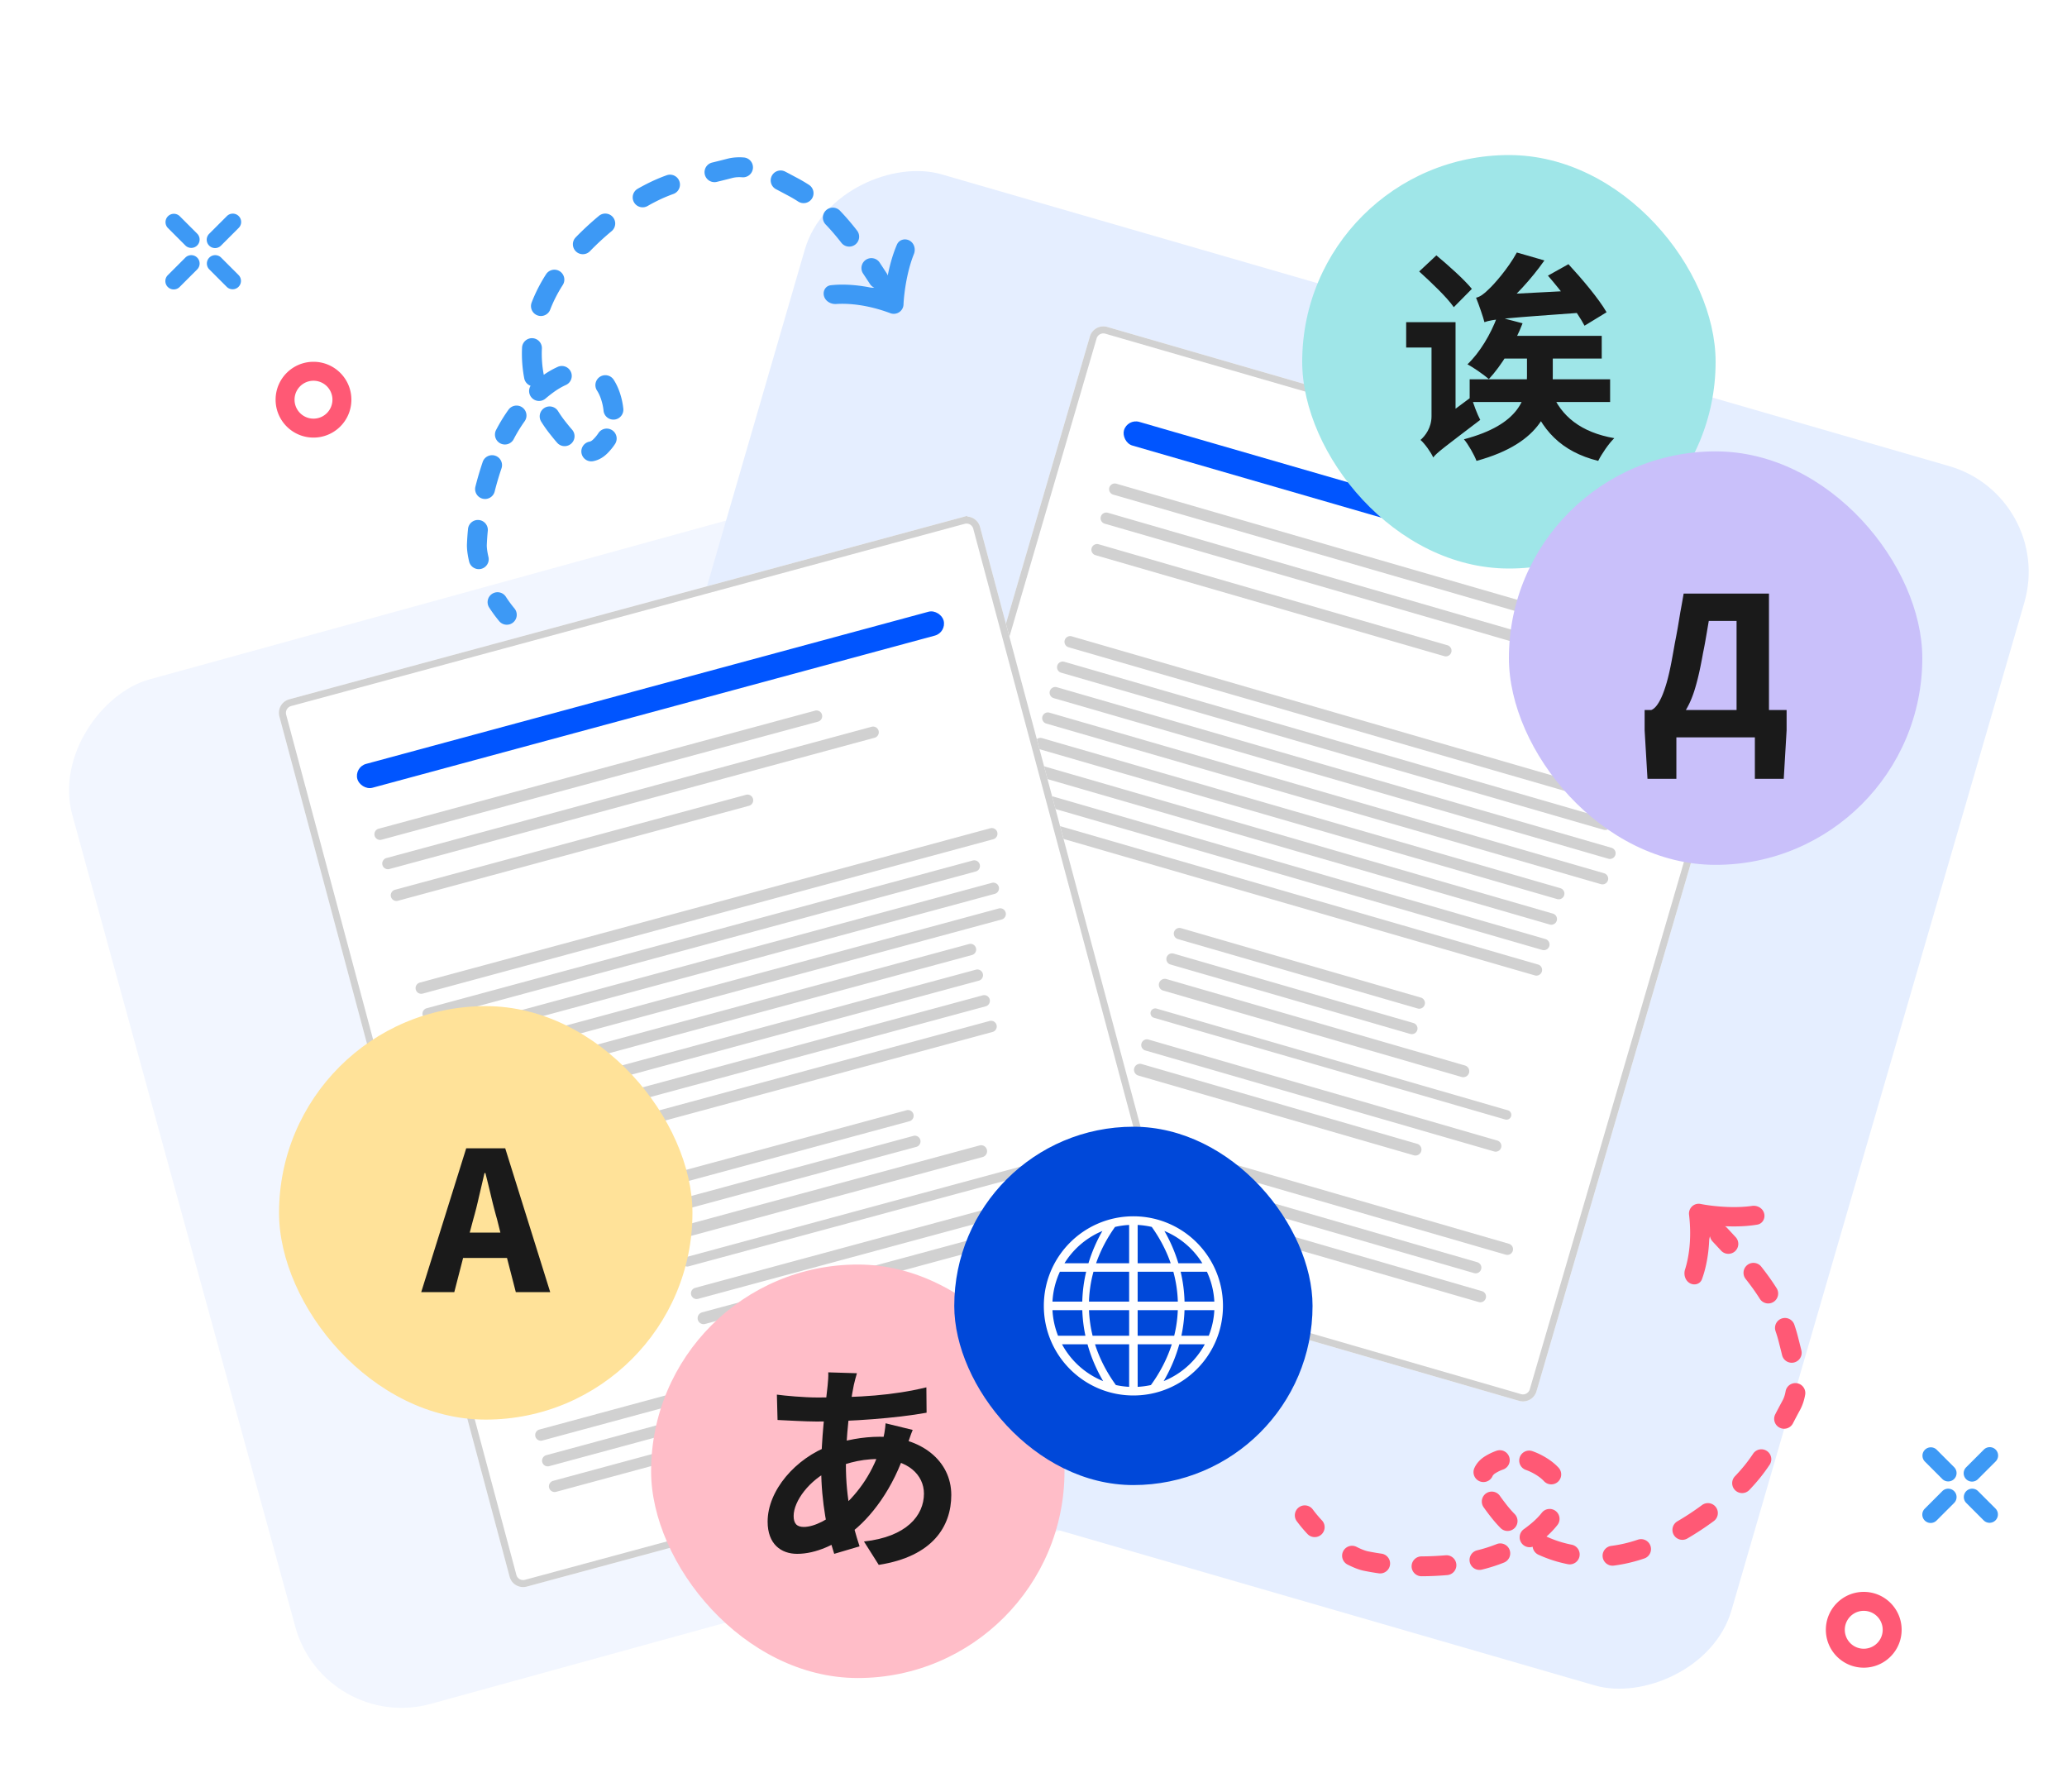<svg width="600" height="520" fill="none" xmlns="http://www.w3.org/2000/svg"><g clip-path="url(#a)"><rect width="308.335" height="306.934" rx="32" transform="rotate(74.638 72.769 264.388) skewX(.037)" fill="#F2F6FF"/><rect width="368.518" height="368.518" rx="32" transform="rotate(-73.794 333.302 104.738) skewX(.059)" fill="#E5EEFF"/><g filter="url(#b)"><path d="M316.362 97.666a4.083 4.083 0 0 1 5.052-2.775l194.218 56.224a4.058 4.058 0 0 1 2.769 5.039l-72.393 247.631a4.083 4.083 0 0 1-5.053 2.775l-194.218-56.224a4.057 4.057 0 0 1-2.768-5.039l72.393-247.63Z" fill="#fff"/><path d="m321.129 95.868 194.218 56.224a3.043 3.043 0 0 1 2.076 3.779L445.03 403.502a3.062 3.062 0 0 1-3.789 2.081L247.023 349.36a3.043 3.043 0 0 1-2.076-3.78l72.392-247.63a3.063 3.063 0 0 1 3.79-2.082Z" stroke="#D1D1D1" stroke-width="2.035"/></g><path d="M322.012 141.506a1.653 1.653 0 0 1 2.044-1.124l125.847 36.431a1.643 1.643 0 0 1 1.12 2.04 1.653 1.653 0 0 1-2.045 1.124l-125.847-36.431a1.643 1.643 0 0 1-1.119-2.04ZM336.454 285.334a1.741 1.741 0 0 1 2.154-1.184l86.633 25.079a1.73 1.73 0 0 1 1.179 2.148 1.74 1.74 0 0 1-2.153 1.184l-86.634-25.079a1.73 1.73 0 0 1-1.179-2.148ZM319.546 149.943a1.652 1.652 0 0 1 2.044-1.124l139.908 40.501a1.642 1.642 0 0 1 1.119 2.041 1.652 1.652 0 0 1-2.044 1.124l-139.908-40.502a1.641 1.641 0 0 1-1.119-2.04ZM334.019 293.665a1.392 1.392 0 0 1 1.722-.947l101.961 29.516c.736.213 1.158.983.943 1.719a1.392 1.392 0 0 1-1.722.947l-101.961-29.516a1.384 1.384 0 0 1-.943-1.719ZM316.873 159.084a1.653 1.653 0 0 1 2.045-1.124l101.24 29.308a1.643 1.643 0 0 1 1.119 2.04 1.653 1.653 0 0 1-2.044 1.124l-101.24-29.308a1.643 1.643 0 0 1-1.12-2.04ZM331.34 302.828a1.655 1.655 0 0 1 2.045-1.125l101.24 29.308a1.643 1.643 0 0 1 1.119 2.04 1.654 1.654 0 0 1-2.044 1.125l-101.24-29.308a1.643 1.643 0 0 1-1.12-2.04ZM309.062 185.805a1.652 1.652 0 0 1 2.044-1.124l164.515 47.625a1.641 1.641 0 0 1 1.119 2.04 1.652 1.652 0 0 1-2.044 1.124l-164.515-47.625a1.641 1.641 0 0 1-1.119-2.04ZM271.447 314.472a1.654 1.654 0 0 1 2.045-1.125l164.514 47.625a1.644 1.644 0 0 1 1.12 2.041 1.654 1.654 0 0 1-2.045 1.124l-164.514-47.625a1.643 1.643 0 0 1-1.12-2.04ZM306.903 193.189a1.652 1.652 0 0 1 2.044-1.124l157.485 45.59a1.642 1.642 0 0 1 1.119 2.04 1.653 1.653 0 0 1-2.044 1.124l-157.485-45.59a1.643 1.643 0 0 1-1.119-2.04ZM269.289 321.855a1.652 1.652 0 0 1 2.044-1.124l157.484 45.59a1.643 1.643 0 0 1 1.12 2.04 1.653 1.653 0 0 1-2.045 1.124l-157.484-45.59a1.64 1.64 0 0 1-1.119-2.04ZM304.744 200.573a1.653 1.653 0 0 1 2.045-1.124l160.999 46.607a1.643 1.643 0 0 1 1.12 2.04 1.653 1.653 0 0 1-2.045 1.124l-160.999-46.607a1.643 1.643 0 0 1-1.12-2.04ZM267.13 329.239a1.652 1.652 0 0 1 2.044-1.124l161 46.607a1.642 1.642 0 0 1 1.119 2.041 1.652 1.652 0 0 1-2.044 1.124l-161-46.608a1.643 1.643 0 0 1-1.119-2.04ZM302.586 207.955a1.653 1.653 0 0 1 2.045-1.124l160.999 46.608a1.642 1.642 0 0 1 1.12 2.04 1.654 1.654 0 0 1-2.045 1.124l-160.999-46.608a1.643 1.643 0 0 1-1.12-2.04ZM300.428 215.339a1.652 1.652 0 0 1 2.044-1.124l150.454 43.555a1.642 1.642 0 0 1 1.119 2.04 1.653 1.653 0 0 1-2.044 1.124l-150.454-43.555a1.641 1.641 0 0 1-1.119-2.04ZM298.269 222.722a1.655 1.655 0 0 1 2.045-1.125l150.454 43.555a1.643 1.643 0 0 1 1.119 2.04 1.652 1.652 0 0 1-2.044 1.124l-150.454-43.554a1.643 1.643 0 0 1-1.12-2.04ZM296.111 230.105a1.653 1.653 0 0 1 2.044-1.124l150.454 43.555a1.641 1.641 0 0 1 1.119 2.04 1.652 1.652 0 0 1-2.044 1.124L297.23 232.146a1.643 1.643 0 0 1-1.119-2.041ZM293.952 237.489a1.654 1.654 0 0 1 2.045-1.124L446.45 279.92a1.643 1.643 0 0 1 1.12 2.04 1.653 1.653 0 0 1-2.045 1.124l-150.453-43.555a1.643 1.643 0 0 1-1.12-2.04ZM340.792 270.497a1.652 1.652 0 0 1 2.044-1.124l69.603 20.149a1.643 1.643 0 0 1 1.119 2.04 1.654 1.654 0 0 1-2.044 1.125l-69.603-20.15a1.64 1.64 0 0 1-1.119-2.04ZM329.245 309.995a1.741 1.741 0 0 1 2.153-1.184l79.969 23.15a1.73 1.73 0 0 1 1.179 2.149 1.741 1.741 0 0 1-2.153 1.184l-79.969-23.15a1.73 1.73 0 0 1-1.179-2.149ZM338.633 277.88a1.653 1.653 0 0 1 2.045-1.124l69.602 20.149a1.643 1.643 0 0 1 1.12 2.04 1.653 1.653 0 0 1-2.045 1.124l-69.602-20.149a1.643 1.643 0 0 1-1.12-2.04Z" fill="#D1D1D1"/><rect width="175.994" height="7.154" rx="3.577" transform="rotate(16.145 -264.496 1214.443) skewX(-.151)" fill="#05F"/><g filter="url(#c)"><path d="M81.101 207.944a4.083 4.083 0 0 1 2.878-4.995l195.518-52.886a4.058 4.058 0 0 1 4.983 2.869l66.824 249.653a4.082 4.082 0 0 1-2.877 4.995l-195.518 52.887a4.059 4.059 0 0 1-4.983-2.87L81.101 207.944Z" fill="#fff"/><path d="m84.242 203.932 195.518-52.886a3.043 3.043 0 0 1 3.737 2.152l66.825 249.653a3.062 3.062 0 0 1-2.158 3.746l-195.518 52.886a3.043 3.043 0 0 1-3.737-2.152L82.084 207.678a3.063 3.063 0 0 1 2.158-3.746Z" stroke="#D1D1D1" stroke-width="2.035"/></g><path d="M108.739 242.541a1.655 1.655 0 0 1 1.166-2.025l126.681-34.267a1.645 1.645 0 0 1 2.019 1.165 1.655 1.655 0 0 1-1.165 2.025l-126.681 34.267a1.647 1.647 0 0 1-2.02-1.165ZM195.909 358.155a1.743 1.743 0 0 1 1.227-2.133l87.207-23.589a1.732 1.732 0 0 1 2.127 1.226 1.745 1.745 0 0 1-1.227 2.134l-87.208 23.589a1.733 1.733 0 0 1-2.126-1.227ZM111.016 251.047a1.656 1.656 0 0 1 1.166-2.026l140.835-38.095a1.646 1.646 0 0 1 2.019 1.164 1.656 1.656 0 0 1-1.165 2.026l-140.836 38.095a1.645 1.645 0 0 1-2.019-1.164ZM198.157 366.554a1.394 1.394 0 0 1 .982-1.706l102.636-27.763c.741-.2 1.503.239 1.701.981a1.394 1.394 0 0 1-.981 1.707l-102.637 27.762a1.384 1.384 0 0 1-1.701-.981ZM113.483 260.262a1.656 1.656 0 0 1 1.165-2.026l101.911-27.566a1.644 1.644 0 0 1 2.019 1.165 1.655 1.655 0 0 1-1.165 2.025l-101.911 27.566a1.645 1.645 0 0 1-2.019-1.164ZM200.629 375.791a1.655 1.655 0 0 1 1.166-2.025L303.706 346.2a1.645 1.645 0 0 1 2.019 1.164 1.656 1.656 0 0 1-1.166 2.026l-101.911 27.566a1.646 1.646 0 0 1-2.019-1.165ZM120.693 287.2a1.656 1.656 0 0 1 1.166-2.026l165.605-44.795a1.645 1.645 0 0 1 2.019 1.164 1.656 1.656 0 0 1-1.165 2.026l-165.605 44.795a1.645 1.645 0 0 1-2.02-1.164ZM155.413 416.91a1.656 1.656 0 0 1 1.165-2.026l165.606-44.795a1.645 1.645 0 0 1 2.019 1.165 1.655 1.655 0 0 1-1.165 2.025l-165.606 44.795a1.645 1.645 0 0 1-2.019-1.164ZM122.686 294.643a1.655 1.655 0 0 1 1.165-2.025l158.528-42.881a1.646 1.646 0 0 1 2.02 1.164 1.656 1.656 0 0 1-1.166 2.026l-158.528 42.881a1.645 1.645 0 0 1-2.019-1.165ZM157.405 424.354a1.656 1.656 0 0 1 1.166-2.026l158.528-42.881a1.645 1.645 0 0 1 2.019 1.165 1.655 1.655 0 0 1-1.165 2.025l-158.528 42.881a1.645 1.645 0 0 1-2.02-1.164ZM124.678 302.087a1.656 1.656 0 0 1 1.166-2.026l162.066-43.837a1.645 1.645 0 0 1 2.02 1.164 1.656 1.656 0 0 1-1.166 2.026l-162.067 43.837a1.645 1.645 0 0 1-2.019-1.164ZM159.398 431.797a1.655 1.655 0 0 1 1.165-2.025l162.067-43.838a1.644 1.644 0 0 1 2.019 1.164 1.656 1.656 0 0 1-1.165 2.026l-162.067 43.838a1.645 1.645 0 0 1-2.019-1.165ZM126.67 309.53a1.656 1.656 0 0 1 1.166-2.026l162.066-43.838a1.646 1.646 0 0 1 2.02 1.164 1.656 1.656 0 0 1-1.166 2.026L128.69 310.694a1.645 1.645 0 0 1-2.02-1.164ZM128.663 316.973a1.655 1.655 0 0 1 1.165-2.025l151.451-40.967a1.646 1.646 0 0 1 2.02 1.165 1.655 1.655 0 0 1-1.166 2.025l-151.451 40.967a1.646 1.646 0 0 1-2.019-1.165ZM130.655 324.416a1.656 1.656 0 0 1 1.165-2.026l151.451-40.966a1.645 1.645 0 0 1 2.02 1.164 1.656 1.656 0 0 1-1.166 2.026L132.674 325.58a1.645 1.645 0 0 1-2.019-1.164ZM132.647 331.86a1.656 1.656 0 0 1 1.166-2.026l151.451-40.966a1.645 1.645 0 0 1 2.019 1.164 1.654 1.654 0 0 1-1.165 2.025l-151.451 40.967a1.646 1.646 0 0 1-2.02-1.164ZM134.64 339.303a1.654 1.654 0 0 1 1.165-2.025l151.451-40.967a1.646 1.646 0 0 1 2.02 1.165 1.656 1.656 0 0 1-1.166 2.025l-151.451 40.966a1.645 1.645 0 0 1-2.019-1.164ZM191.905 343.199a1.656 1.656 0 0 1 1.166-2.026l70.063-18.952a1.646 1.646 0 0 1 2.02 1.165 1.655 1.655 0 0 1-1.166 2.025l-70.064 18.952a1.645 1.645 0 0 1-2.019-1.164ZM202.563 383.017a1.744 1.744 0 0 1 1.228-2.134l80.499-21.774a1.733 1.733 0 0 1 2.127 1.226 1.745 1.745 0 0 1-1.228 2.134l-80.499 21.774a1.733 1.733 0 0 1-2.127-1.226ZM193.897 350.641a1.656 1.656 0 0 1 1.166-2.026l70.063-18.951a1.645 1.645 0 0 1 2.02 1.164 1.656 1.656 0 0 1-1.166 2.026l-70.063 18.951a1.645 1.645 0 0 1-2.02-1.164Z" fill="#D1D1D1"/><rect width="176.289" height="7.166" rx="3.583" transform="rotate(-15.136 889.267 -275.569) skewX(-.151)" fill="#05F"/><path fill-rule="evenodd" clip-rule="evenodd" d="M206.765 47.167a2.883 2.883 0 1 0 1.361 5.602 232.37 232.37 0 0 0 4.39-1.101c.884-.233 1.849-.304 2.901-.222a2.883 2.883 0 1 0 .446-5.748c-1.577-.123-3.203-.03-4.817.395-1.404.37-2.83.721-4.281 1.074Zm-11.252 9.107a2.883 2.883 0 0 0-1.96-5.422 50.462 50.462 0 0 0-4.381 1.81 59.369 59.369 0 0 0-4.109 2.147 2.883 2.883 0 0 0 2.861 5.005 53.623 53.623 0 0 1 3.709-1.939 44.504 44.504 0 0 1 3.88-1.601Zm-18.012 10.842a2.883 2.883 0 1 0-3.688-4.431 86.393 86.393 0 0 0-6.702 6.201 2.882 2.882 0 1 0 4.137 4.016 80.364 80.364 0 0 1 6.253-5.786Zm50.42-17.316a2.882 2.882 0 1 0-2.646 5.121c.766.397 1.489.783 2.202 1.163l.001.001c.405.216.806.43 1.211.644a39.578 39.578 0 0 1 2.968 1.738 2.883 2.883 0 1 0 3.126-4.844 45.096 45.096 0 0 0-3.402-1.992c-.356-.188-.736-.39-1.13-.601-.74-.395-1.534-.819-2.33-1.23ZM163.33 82.754a2.883 2.883 0 1 0-4.861-3.099 47.54 47.54 0 0 0-2.333 4.074 44.326 44.326 0 0 0-1.809 4.062 2.882 2.882 0 1 0 5.378 2.078 38.525 38.525 0 0 1 1.574-3.535 42.11 42.11 0 0 1 2.051-3.58Zm80.458-21.638a2.883 2.883 0 0 0-4.152 4c1.62 1.682 3.145 3.478 4.613 5.366a2.883 2.883 0 0 0 4.551-3.54c-1.566-2.013-3.223-3.97-5.012-5.826Zm-86.489 39.996a2.883 2.883 0 0 0-5.759-.265 38.152 38.152 0 0 0 .633 8.954 2.883 2.883 0 0 0 1.846 2.166 2.884 2.884 0 0 0 4.319 3.716 38.326 38.326 0 0 1 2.356-1.855c1.209-.879 2.409-1.58 3.563-2.095a2.882 2.882 0 0 0-2.347-5.266 25.151 25.151 0 0 0-4.063 2.312l-.012-.064a32.373 32.373 0 0 1-.536-7.603Zm98.017-24.946a2.883 2.883 0 0 0-4.808 3.181c.673 1.017 1.343 2.041 2.019 3.074.323.492.77.854 1.273 1.07-.411.04-.834.021-1.256-.062-4.709-.93-8.652-.957-11.404-.64-1.526.177-2.375 1.713-1.941 3.186.434 1.472 1.996 2.355 3.526 2.252 3.311-.223 8.905.117 15.72 2.671.846.318 1.797.21 2.554-.286a2.795 2.795 0 0 0 1.266-2.22c.07-1.706.372-4.706 1.056-7.974.478-2.287 1.125-4.611 1.961-6.678.584-1.445.099-3.168-1.267-3.918-1.343-.736-3.037-.258-3.646 1.147-1.174 2.706-1.992 5.662-2.555 8.354-.044.214-.088.426-.13.638a2.875 2.875 0 0 0-.333-.697c-.675-1.031-1.353-2.067-2.035-3.098Zm-77.185 34.037a2.882 2.882 0 1 0-4.834 3.142c.562.865 1.076 2.014 1.473 3.517.216.821.36 1.616.431 2.381a2.884 2.884 0 0 0 5.741-.537 20.526 20.526 0 0 0-.598-3.314c-.523-1.982-1.258-3.72-2.213-5.189Zm-25.849 12.071a2.882 2.882 0 1 0-4.682-3.364 47.913 47.913 0 0 0-3.578 5.842 2.883 2.883 0 1 0 5.113 2.664 42.174 42.174 0 0 1 3.147-5.142Zm9.694-2.981a2.883 2.883 0 0 0-4.899 3.04 38.558 38.558 0 0 0 2.591 3.672l.077.097c.535.672 1.217 1.529 1.985 2.401a2.882 2.882 0 1 0 4.327-3.81c-.671-.761-1.274-1.519-1.82-2.205l-.059-.073a32.837 32.837 0 0 1-2.202-3.122Zm-16.402 16.624a2.882 2.882 0 1 0-5.46-1.85 94.834 94.834 0 0 0-1.01 3.164 86.505 86.505 0 0 0-1.102 4.004 2.882 2.882 0 1 0 5.593 1.397 82.038 82.038 0 0 1 1.029-3.739 90.98 90.98 0 0 1 .95-2.976Zm32.96-7.071a2.882 2.882 0 0 0-4.827-3.152 11.156 11.156 0 0 1-1.456 1.779c-.526.527-.908.662-1.133.703a2.882 2.882 0 0 0 1.035 5.672c1.559-.285 2.962-1.084 4.177-2.301a16.896 16.896 0 0 0 2.204-2.701Zm-36.941 25.228a2.882 2.882 0 1 0-5.737-.568 74.771 74.771 0 0 0-.296 4.13c-.096 1.472.146 3.34.614 5.324a2.882 2.882 0 1 0 5.611-1.325c-.411-1.742-.517-2.987-.471-3.641l.004-.075c.055-1.273.147-2.557.275-3.845Zm5.247 19.117a2.882 2.882 0 1 0-4.835 3.139 41.446 41.446 0 0 0 2.894 3.94 2.882 2.882 0 1 0 4.435-3.684 35.83 35.83 0 0 1-2.494-3.395Z" fill="#3D99F5"/><path fill-rule="evenodd" clip-rule="evenodd" d="M520.415 413.153a2.883 2.883 0 0 1-5.115-2.659 230.129 230.129 0 0 1 2.118-4.001c.437-.803.736-1.723.908-2.763a2.884 2.884 0 0 1 5.688.939c-.257 1.561-.735 3.117-1.534 4.583a222.674 222.674 0 0 0-2.065 3.901Zm-11.53 8.752a2.882 2.882 0 1 1 4.796 3.198 50.517 50.517 0 0 1-2.802 3.822 59.446 59.446 0 0 1-3.067 3.477 2.883 2.883 0 1 1-4.177-3.974 52.963 52.963 0 0 0 2.768-3.138 44.359 44.359 0 0 0 2.482-3.385Zm-14.83 14.902a2.882 2.882 0 1 1 3.423 4.639 86.302 86.302 0 0 1-7.623 5.027 2.883 2.883 0 1 1-2.911-4.976 80.566 80.566 0 0 0 7.111-4.69Zm28.856-44.827a2.883 2.883 0 0 1-5.606 1.347c-.202-.839-.404-1.633-.603-2.417l-.001-.001c-.113-.444-.225-.885-.336-1.329a39.369 39.369 0 0 0-.979-3.297 2.883 2.883 0 0 1 5.45-1.88 44.889 44.889 0 0 1 1.122 3.78l.314 1.241c.207.813.429 1.685.639 2.556Zm-47.425 54.853a2.883 2.883 0 0 1 1.848 5.461 47.484 47.484 0 0 1-4.513 1.292 44.34 44.34 0 0 1-4.377.787 2.882 2.882 0 1 1-.733-5.718 38.757 38.757 0 0 0 3.808-.685c1.29-.299 2.616-.68 3.967-1.137Zm40.224-72.963a2.882 2.882 0 1 1-4.875 3.076c-1.246-1.975-2.626-3.884-4.109-5.761a2.882 2.882 0 1 1 4.524-3.573c1.581 2.002 3.085 4.078 4.46 6.258Zm-59.492 74.436a2.882 2.882 0 1 1-1.117 5.656 38.16 38.16 0 0 1-8.544-2.754 2.88 2.88 0 0 1-1.663-2.309 2.884 2.884 0 0 1-2.577-5.082 38.51 38.51 0 0 0 2.364-1.844c1.143-.964 2.11-1.962 2.885-2.96a2.883 2.883 0 0 1 4.553 3.537 25.169 25.169 0 0 1-3.215 3.393l.06.027a32.422 32.422 0 0 0 7.254 2.336Zm47.631-89.224a2.883 2.883 0 0 1-4.238 3.909c-.826-.897-1.661-1.792-2.502-2.695a2.876 2.876 0 0 1-.735-1.491c-.137.39-.22.804-.24 1.234-.221 4.795-1.137 8.63-2.102 11.227-.536 1.44-2.231 1.897-3.557 1.124-1.326-.773-1.811-2.501-1.345-3.962 1.007-3.162 2.013-8.676 1.16-15.903a2.844 2.844 0 0 1 .888-2.412 2.796 2.796 0 0 1 2.457-.699c1.674.34 4.659.762 7.996.879 2.335.081 4.747.009 6.954-.31 1.542-.222 3.1.66 3.501 2.166.395 1.48-.474 3.01-1.984 3.267-2.908.494-5.974.582-8.722.486a67.996 67.996 0 0 1-.651-.027c.216.133.417.297.598.491.84.901 1.684 1.807 2.522 2.716Zm-51.484 66.824a2.883 2.883 0 1 1-4.205 3.944c-.706-.753-1.699-1.527-3.064-2.27a14.656 14.656 0 0 0-2.209-.988 2.883 2.883 0 0 1 1.892-5.446c1.051.365 2.077.827 3.076 1.371 1.8.981 3.311 2.111 4.51 3.389Zm-17.894 22.218a2.883 2.883 0 0 1 2.148 5.35 48.017 48.017 0 0 1-6.527 2.08 2.883 2.883 0 0 1-1.366-5.601 42.24 42.24 0 0 0 5.745-1.829Zm5.21-8.701a2.882 2.882 0 1 1-4.123 4.03 38.385 38.385 0 0 1-2.947-3.392l-.076-.098a61.844 61.844 0 0 1-1.857-2.5 2.883 2.883 0 1 1 4.733-3.292c.579.833 1.171 1.599 1.707 2.294l.057.074a32.819 32.819 0 0 0 2.506 2.884Zm-20.06 11.958a2.882 2.882 0 1 1 .493 5.744 97.663 97.663 0 0 1-3.314.225c-1.367.07-2.753.108-4.151.114a2.882 2.882 0 1 1-.021-5.765 81.06 81.06 0 0 0 3.876-.107 91.364 91.364 0 0 0 3.117-.211Zm14.736-30.318a2.883 2.883 0 1 1 1.909 5.44c-.679.238-1.371.563-2.075.988-.637.386-.86.724-.954.933a2.882 2.882 0 1 1-5.26-2.359c.648-1.446 1.76-2.618 3.231-3.507a16.905 16.905 0 0 1 3.149-1.495Zm-33.318 29.848a2.882 2.882 0 1 1-.819 5.706 75.196 75.196 0 0 1-4.081-.698c-1.452-.259-3.209-.94-5.024-1.868a2.883 2.883 0 0 1 2.627-5.132c1.593.815 2.777 1.214 3.423 1.326l.074.014c1.249.251 2.518.468 3.8.652Zm-17.312-9.661a2.882 2.882 0 1 1-4.203 3.946 41.667 41.667 0 0 1-3.135-3.752 2.883 2.883 0 0 1 4.636-3.426 36.138 36.138 0 0 0 2.702 3.232Z" fill="#FF5975"/><rect x="81" y="292" width="120" height="120" rx="60" fill="#FFE299"/><path d="m137.376 353.88-1.024 3.84h8.896l-.96-3.84a150.068 150.068 0 0 1-1.728-6.656 389.838 389.838 0 0 0-1.664-6.784h-.256c-.512 2.219-1.045 4.501-1.6 6.848a113.675 113.675 0 0 1-1.664 6.592ZM122.272 375l13.056-41.728h11.328L159.712 375h-9.984l-2.56-9.92h-12.736l-2.56 9.92h-9.6Z" fill="#1A1A1A"/><rect x="378" y="45" width="120" height="120" rx="60" fill="#9FE6E8"/><path d="m449.328 80 5.952-3.328c3.904 4.224 8.832 10.048 11.072 13.952l-6.4 3.904c-2.048-3.904-6.72-10.048-10.624-14.528Zm-14.72 11.904 7.36 1.92c-2.304 6.016-6.144 12.288-9.792 16.192-1.408-1.216-4.416-3.328-6.208-4.288 3.584-3.392 6.784-8.768 8.64-13.824Zm2.176 5.568h28.16v6.592H434.16l2.624-6.592Zm-10.176 12.608h40.768v6.592h-40.768v-6.592Zm16.64-9.792h7.488v8.896c0 9.024-2.944 19.328-22.144 24.576-.64-1.728-2.432-4.864-3.648-6.272 16.32-4.288 18.304-12.096 18.304-18.496v-8.704Zm7.104 13.44c2.752 7.104 8.64 11.776 18.24 13.44-1.6 1.536-3.648 4.544-4.672 6.592-10.752-2.688-16.64-8.96-20.032-18.816l6.464-1.216Zm-19.456-20.224c-.384-1.536-1.6-5.056-2.432-7.104 1.216-.256 2.368-1.152 3.712-2.496 1.344-1.216 5.504-5.824 8.128-10.624l8 2.304c-3.776 5.376-8.832 10.88-13.12 14.208v.128s-4.288 2.24-4.288 3.584Zm0 0-.128-5.632 3.968-2.368 24.512-1.28c.32 2.048.896 4.864 1.344 6.4-23.872 1.728-27.264 1.984-29.696 2.88Zm-18.944-14.72 4.992-4.672c3.456 2.88 8.064 6.976 10.304 9.728L422 89.152c-1.984-2.88-6.592-7.232-10.048-10.368Zm4.096 53.952-1.664-6.848 1.536-2.368 11.2-8.32c.576 2.112 1.728 5.12 2.56 6.656-10.496 8-12.544 9.472-13.632 10.88Zm-7.872-39.232H420.4v7.36h-12.224v-7.36Zm7.872 39.296c-.64-1.472-2.496-4.096-3.712-5.12 1.344-1.152 3.2-3.52 3.2-6.912V93.504h6.976V124.8s-6.464 5.376-6.464 8Z" fill="#1A1A1A"/><rect x="438" y="131" width="120" height="120" rx="60" fill="#C9C0FA"/><path d="M486.611 214v12.032h-8.384l-.832-14.08v-5.888h1.92c.469-.171.938-.533 1.408-1.088.512-.597 1.024-1.451 1.536-2.56s1.024-2.539 1.536-4.288c.512-1.792 1.002-3.947 1.472-6.464.341-1.835.64-3.499.896-4.992.298-1.493.576-2.965.832-4.416.256-1.493.512-3.029.768-4.608.298-1.579.618-3.371.96-5.376h24.768v33.792h5.12v5.888l-.832 14.08h-8.384V214h-22.784Zm7.104-21.12c-.555 2.816-1.174 5.312-1.856 7.488-.683 2.176-1.515 4.075-2.496 5.696h14.72v-25.856h-8.064a509.991 509.991 0 0 0-.576 3.392l-.512 2.944c-.171.939-.363 1.92-.576 2.944-.171.981-.384 2.112-.64 3.392Z" fill="#1A1A1A"/><rect x="189" y="367" width="120" height="120" rx="60" fill="#FFBDC8"/><path d="M248.744 398.544c-.384 1.216-.64 2.368-.896 3.392-1.216 5.952-2.304 15.168-2.304 23.104 0 10.112 1.856 17.28 3.968 23.744l-7.36 2.176c-1.92-5.76-3.776-15.232-3.776-24.64 0-8.384 1.152-17.792 1.856-24.128.128-1.28.256-2.752.192-3.904l8.32.256Zm-11.456 7.04c12.16 0 21.824-.576 31.616-2.944l.064 7.36c-8.768 1.6-22.208 2.56-31.872 2.56-3.392 0-8.384-.32-11.392-.448l-.192-7.36c2.304.32 7.872.832 11.776.832Zm27.648 9.408c-.512 1.152-1.472 4.096-1.92 5.44-3.648 11.52-10.24 20.16-16.32 24.64-4.16 3.072-9.728 5.888-15.296 5.888-4.672 0-8.576-2.816-8.576-9.344 0-9.024 8.064-18.432 18.24-22.144 4.224-1.536 9.472-2.496 14.272-2.496 11.968 0 20.8 6.912 20.8 16.896 0 9.088-5.376 17.856-21.056 20.288l-4.288-6.784c12.352-1.344 17.408-7.552 17.408-13.888 0-5.44-4.672-10.048-13.312-10.048-5.824 0-10.432 1.664-13.568 3.072-6.4 3.008-10.944 9.152-10.944 13.44 0 2.112.832 3.2 2.944 3.2 3.008 0 7.296-2.112 11.2-5.76 4.672-4.288 9.024-9.984 11.584-18.816.448-1.344.896-4.096.96-5.504l7.872 1.92Z" fill="#1A1A1A"/><path fill-rule="evenodd" clip-rule="evenodd" d="M48.71 66.14a2.426 2.426 0 0 1 3.429-3.43l5.143 5.145a2.426 2.426 0 0 1-3.429 3.43L48.71 66.14Zm12.003 12.005a2.426 2.426 0 0 1 3.429-3.43l5.143 5.145a2.426 2.426 0 0 1-3.429 3.43l-5.143-5.145ZM48.71 83.29a2.424 2.424 0 0 0 3.429 0l5.143-5.145a2.426 2.426 0 0 0-3.429-3.43L48.71 79.86a2.426 2.426 0 0 0 0 3.43Zm15.437-12.004a2.424 2.424 0 1 1-3.43-3.43l5.144-5.145a2.424 2.424 0 1 1 3.429 3.43l-5.143 5.145ZM558.71 424.14a2.426 2.426 0 0 1 3.429-3.43l5.143 5.145a2.426 2.426 0 0 1-3.429 3.43l-5.143-5.145Zm12.003 12.005a2.426 2.426 0 0 1 3.429-3.43l5.143 5.145a2.426 2.426 0 0 1-3.429 3.43l-5.143-5.145Zm-12.003 5.145a2.424 2.424 0 0 0 3.429 0l5.143-5.145a2.426 2.426 0 0 0-3.429-3.43l-5.143 5.145a2.426 2.426 0 0 0 0 3.43Zm15.437-12.004a2.424 2.424 0 1 1-3.429-3.43l5.143-5.145a2.424 2.424 0 1 1 3.429 3.43l-5.143 5.145Z" fill="#3D99F5"/><path fill-rule="evenodd" clip-rule="evenodd" d="M102 116c0 6.075-4.925 11-11 11s-11-4.925-11-11 4.925-11 11-11 11 4.925 11 11Zm-16.5 0a5.5 5.5 0 1 0 11 0 5.5 5.5 0 0 0-11 0ZM552 473c0 6.075-4.925 11-11 11s-11-4.925-11-11 4.925-11 11-11 11 4.925 11 11Zm-16.499 0a5.5 5.5 0 1 0 11 0 5.5 5.5 0 0 0-11 0Z" fill="#FF5975"/><rect x="277" y="327" width="104" height="104" rx="52" fill="#0048D9"/><path fill-rule="evenodd" clip-rule="evenodd" d="M329 353c14.359 0 26 11.641 26 26s-11.641 26-26 26-26-11.641-26-26 11.641-26 26-26Zm-1.238 37.141-9.904.003c1.319 4.135 3.357 8.109 6.058 11.826 1.248.278 2.533.454 3.846.522v-12.351Zm12.38.003-9.907-.003.003 12.351a23.49 23.49 0 0 0 3.845-.519c2.702-3.72 4.74-7.694 6.059-11.829Zm9.581-.001-7.403-.001c-1.031 3.725-2.563 7.303-4.535 10.688a23.625 23.625 0 0 0 11.938-10.687Zm-34.043-.001-7.403.001a23.617 23.617 0 0 0 11.942 10.687c-1.976-3.385-3.508-6.963-4.539-10.688Zm-1.515-9.906-8.657.002a23.433 23.433 0 0 0 1.616 7.429l7.949-.001a42.237 42.237 0 0 1-.908-7.43Zm27.722.002-11.652-.003v7.43l10.606.003a36.835 36.835 0 0 0 1.046-7.43Zm10.605 0-8.657-.002a42.237 42.237 0 0 1-.908 7.43l7.949.001a23.433 23.433 0 0 0 1.616-7.429Zm-24.73-.003-11.649.003a36.835 36.835 0 0 0 1.046 7.43l10.603-.003v-7.43Zm-12.475-11.14h-7.63a23.405 23.405 0 0 0-2.149 8.667l8.649.001a42.152 42.152 0 0 1 1.13-8.668Zm25.308 0-10.36-.001v8.668h11.661l-.002-.103a36.96 36.96 0 0 0-1.299-8.564Zm9.748 0h-7.63a42.152 42.152 0 0 1 1.13 8.668l8.649-.001a23.405 23.405 0 0 0-2.149-8.667Zm-22.581-.001-10.357.001a36.918 36.918 0 0 0-1.318 9.76l.014-1.093h11.661v-8.668Zm-7.766-11.835-.666.29a23.618 23.618 0 0 0-10.335 9.069l6.959.001a45.289 45.289 0 0 1 4.042-9.36Zm10.242-1.751-.003 11.109h9.591c-1.275-3.668-3.12-7.202-5.494-10.533a23.503 23.503 0 0 0-4.094-.576Zm7.762 1.751.529.946a45.03 45.03 0 0 1 3.517 8.414l6.959-.001A23.615 23.615 0 0 0 338 357.259Zm-13.647-1.324-.685.149c-2.374 3.331-4.219 6.865-5.494 10.533h9.588v-11.109c-1.161.06-2.299.205-3.409.427Z" fill="#fff"/></g><defs><filter id="b" x="242.731" y="93.656" width="276.907" height="314.14" filterUnits="userSpaceOnUse" color-interpolation-filters="sRGB"><feFlood flood-opacity="0" result="BackgroundImageFix"/><feColorMatrix in="SourceAlpha" values="0 0 0 0 0 0 0 0 0 0 0 0 0 0 0 0 0 0 127 0" result="hardAlpha"/><feOffset/><feGaussianBlur stdDeviation=".537"/><feColorMatrix values="0 0 0 0 0.102 0 0 0 0 0.102 0 0 0 0 0.102 0 0 0 0.2 0"/><feBlend in2="BackgroundImageFix" result="effect1_dropShadow_776_6338"/><feBlend in="SourceGraphic" in2="effect1_dropShadow_776_6338" result="shape"/></filter><filter id="c" x="79.887" y="148.846" width="272.63" height="312.836" filterUnits="userSpaceOnUse" color-interpolation-filters="sRGB"><feFlood flood-opacity="0" result="BackgroundImageFix"/><feColorMatrix in="SourceAlpha" values="0 0 0 0 0 0 0 0 0 0 0 0 0 0 0 0 0 0 127 0" result="hardAlpha"/><feOffset/><feGaussianBlur stdDeviation=".537"/><feColorMatrix values="0 0 0 0 0.102 0 0 0 0 0.102 0 0 0 0 0.102 0 0 0 0.2 0"/><feBlend in2="BackgroundImageFix" result="effect1_dropShadow_776_6338"/><feBlend in="SourceGraphic" in2="effect1_dropShadow_776_6338" result="shape"/></filter><clipPath id="a"><path fill="#fff" d="M0 0h600v520H0z"/></clipPath></defs></svg>